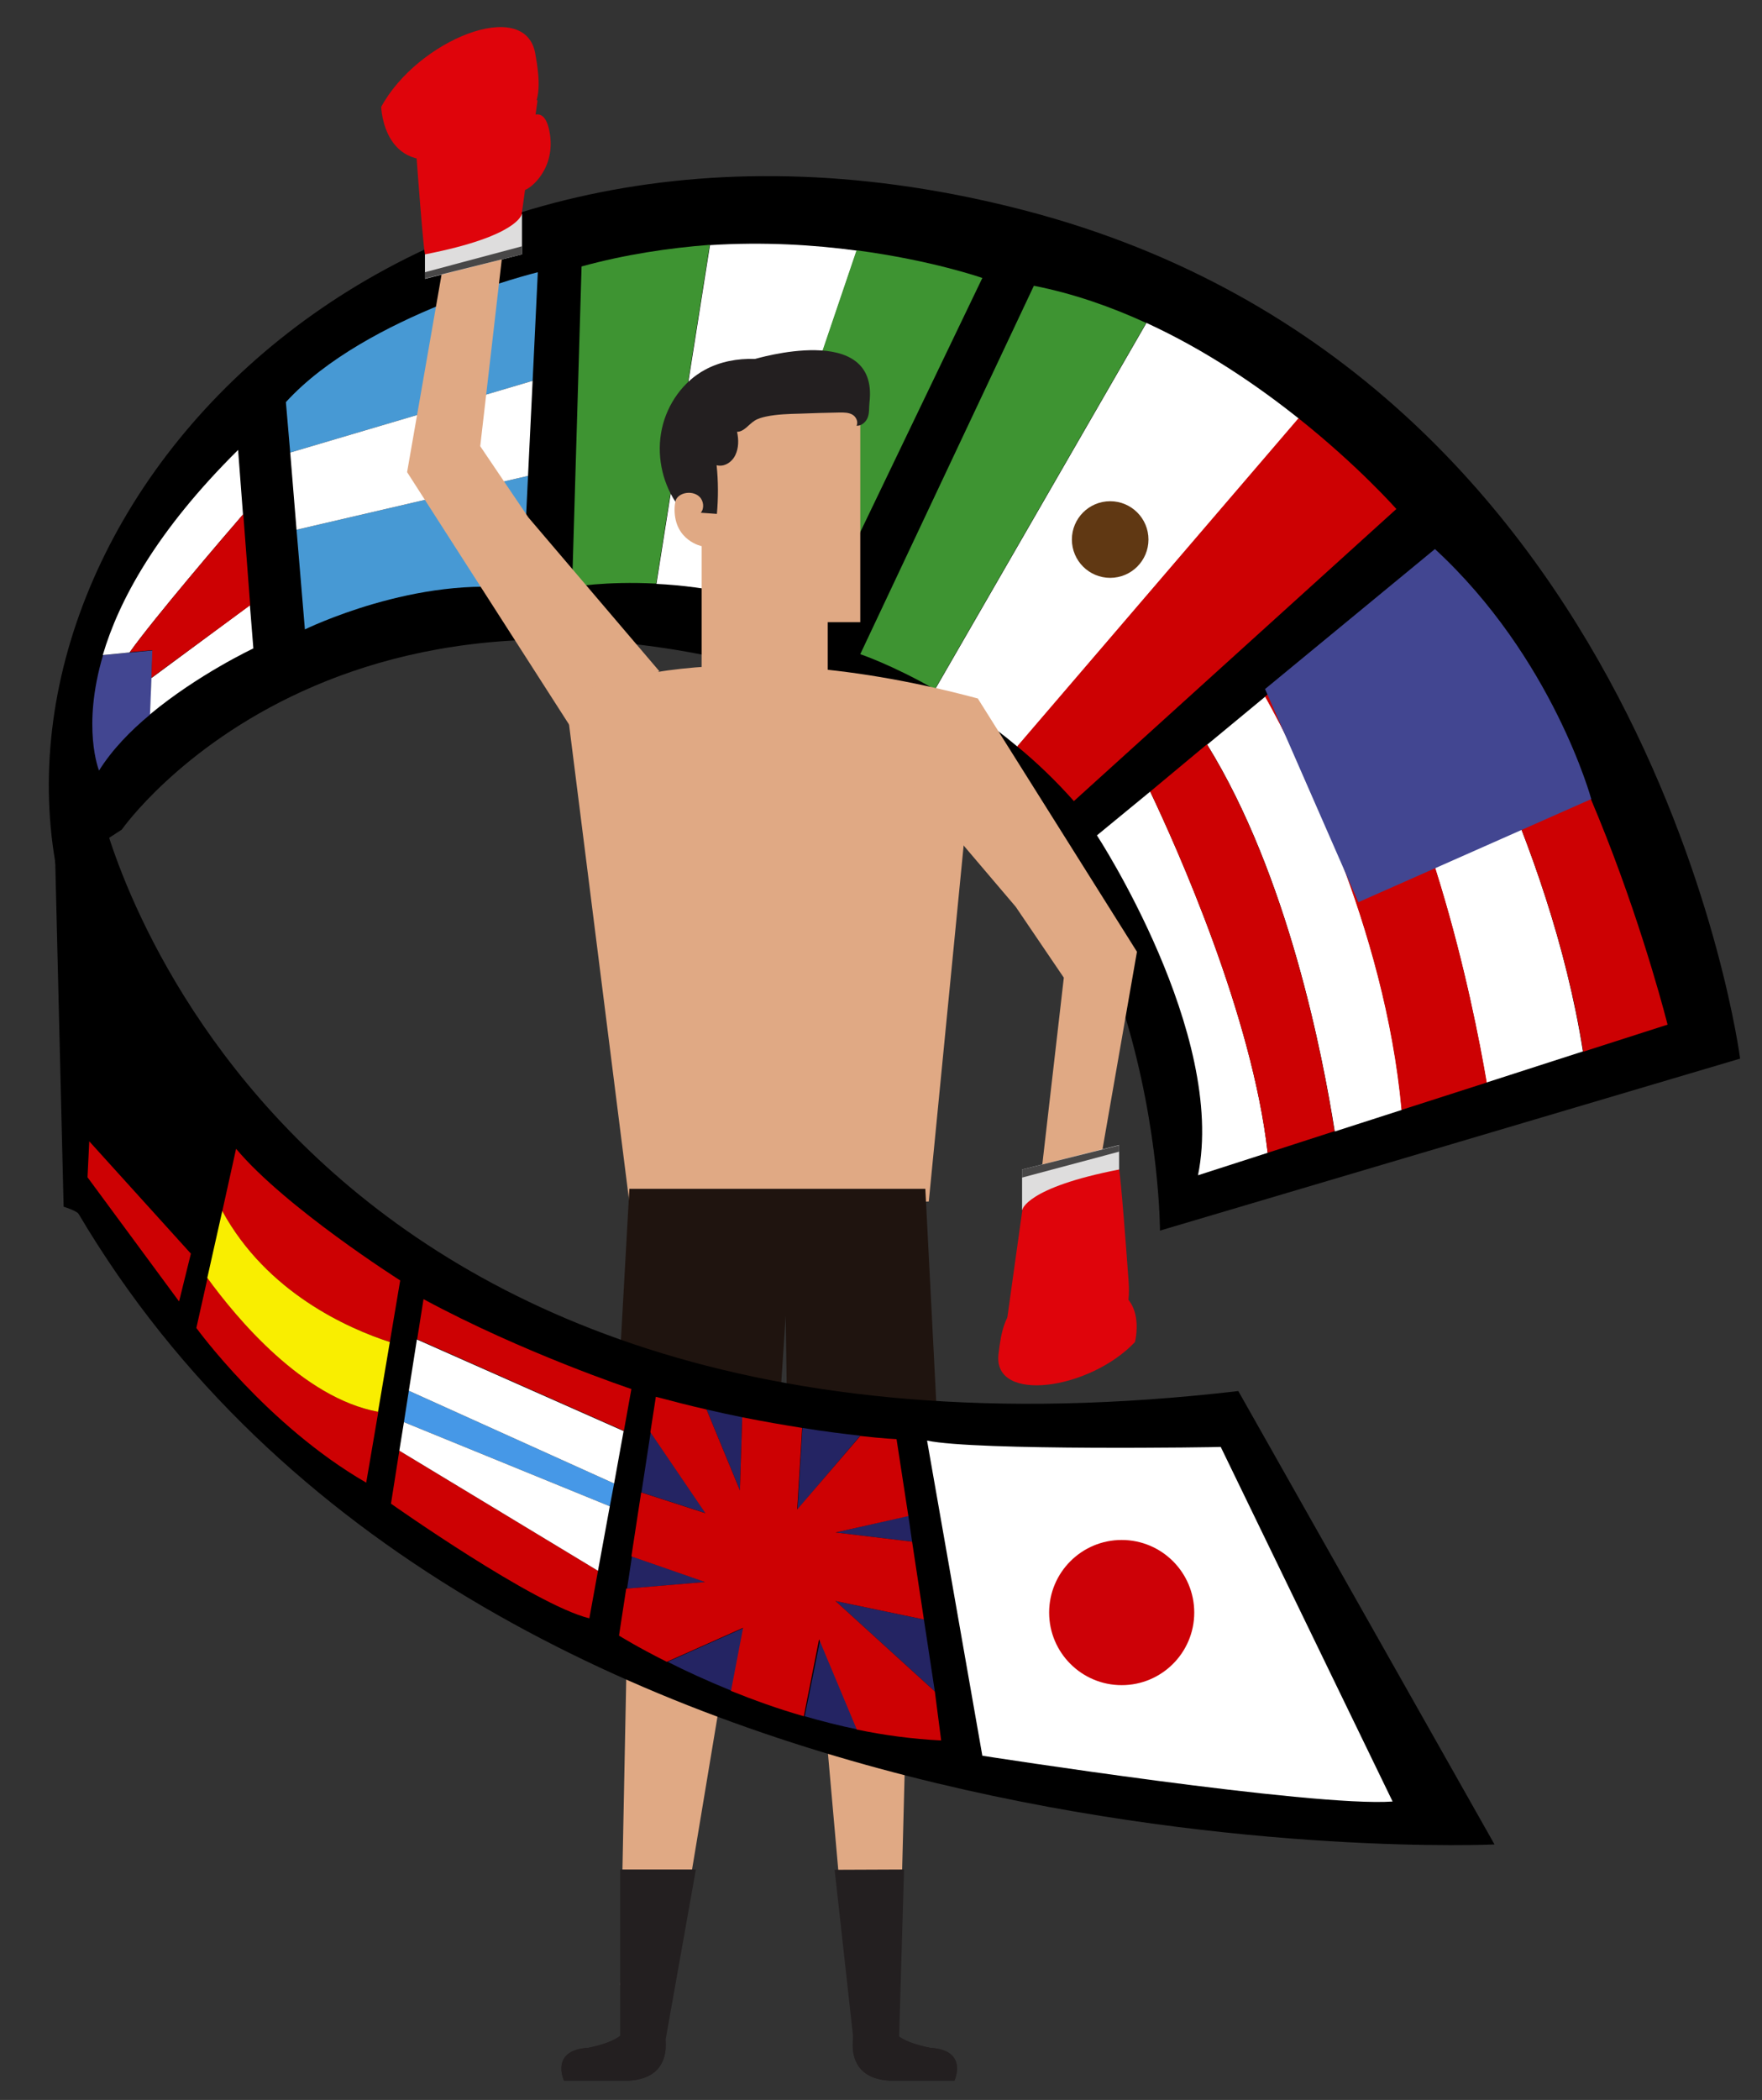 <?xml version="1.0" encoding="utf-8"?>
<!-- Generator: Adobe Illustrator 18.1.1, SVG Export Plug-In . SVG Version: 6.00 Build 0)  -->
<svg version="1.1" id="Layer_1" xmlns="http://www.w3.org/2000/svg" xmlns:xlink="http://www.w3.org/1999/xlink" x="0px" y="0px"
	 viewBox="0 14 612 729" enable-background="new 0 14 612 729" xml:space="preserve">
<rect x="0" y="14" width="612" height="729" fill="#333333" stroke="none"/>
<g>
	<path d="M402.9,441.2l201.5-59.7c0,0-30.5-237.3-247.9-294.3S-5.4,186.7,19.8,316.6L42.3,302c0,0,79.5-114,263.8-42.4
		C402.9,303.4,402.9,441.2,402.9,441.2z"/>
	<path fill="none" d="M297.5,100.3l6-18.3h-54.3l-2.5,16.1C265.4,96.9,282.8,98.4,297.5,100.3z"/>
	<path fill="#FFFFFF" d="M246.6,99.1l-18.6,117.6c8.4,0.4,18.3,1.6,29,4l40.6-119.7C282.8,99,265.4,97.9,246.6,99.1z"/>
	<path fill="#3E9432" d="M202,106.5l-3.3,111.3c0,0,11.5-2.1,29.2-1.2l18.6-117.6C232.3,100.1,217.3,102.3,202,106.5z"/>
	<path fill="#3E9432" d="M341.2,110.5c0,0-17.3-6.1-43.7-9.6l-40.6,119.7c8.7,1.9,17.9,4.6,27.3,8.5L341.2,110.5z"/>
	<path fill="none" d="M463.8,144.3l-57-33.1l-8.6,15c20.5,9.4,38.6,21.7,52.9,33.1L463.8,144.3z"/>
	<path fill="#FFFFFF" d="M398.2,126.1l-73.4,127.2c8.6,4.9,18.5,11.4,28.6,19.9l97.7-113.9C436.8,147.9,418.7,135.5,398.2,126.1z"/>
	<path fill="#CD0103" d="M373,292.1l112-101.4c0,0-12.9-14.7-34-31.5l-97.7,113.9C360,278.6,366.6,284.9,373,292.1z"/>
	<path fill="#3E9432" d="M359.1,113.2l-60.3,127.9c0,0,10.8,3.6,25.9,12.2l73.4-127.2C385.9,120.5,372.8,115.9,359.1,113.2z"/>
	<circle fill="#603813" cx="385.6" cy="201.3" r="13.3"/>
	<path fill="none" d="M413.5,263.6c2,2.9,3.9,5.8,5.8,8.9l20.1-16.6c-2.9-5.3-4.7-8.1-4.7-8.1L413.5,263.6z"/>
	<path fill="none" d="M457.2,229.1c1.9,2.4,3.7,5,5.4,7.6l23.9-19.7c-2.6-4.2-4.1-6.4-4.1-6.4L457.2,229.1z"/>
	<path fill="#FFFFFF" d="M419.3,272.5c28.2,45.6,40.2,108.4,44.3,134.3l23.3-7.5c-5.8-63.6-35.7-122.5-47.4-143.5L419.3,272.5z"/>
	<path fill="#FFFFFF" d="M381,304c0,0,45.1,68.9,35.1,118l24.2-7.8c-5.4-47.8-31.6-106.1-40.8-125.4L381,304z"/>
	<path fill="#FFFFFF" d="M486.5,217l-23.9,19.7c33.5,49.5,48.9,124.5,53.7,153.1l33.5-10.8C538.3,305.8,499.3,237.7,486.5,217z"/>
	<path fill="#CD0103" d="M498.3,207.3l-11.8,9.8c12.8,20.7,51.8,88.7,63.4,162l29.3-9.4C579.2,369.7,549.3,249.7,498.3,207.3z"/>
	<path fill="#CD0103" d="M439.4,255.8c11.7,21,41.6,79.9,47.4,143.5l29.6-9.5c-4.9-28.6-20.2-103.7-53.7-153.1L439.4,255.8z"/>
	<path fill="#CD0103" d="M399.5,288.8c9.2,19.4,35.4,77.6,40.8,125.4l23.2-7.5c-4-25.9-16.1-88.8-44.3-134.3L399.5,288.8z"/>
	<path fill="#424691" d="M439.4,253.2l32.4,74l80.9-35.8c0,0-13.3-49-54.3-86.8L439.4,253.2z"/>
	<path fill="#4799D4" d="M186.8,108.5c0,0-59.7,14.6-87.5,45.1l1.5,17.5l84.2-24.9L186.8,108.5z"/>
	<path fill="#4799D4" d="M103,197.9l2.9,34.6c0,0,39.1-19.2,75.6-13.9l1.9-39.4L103,197.9z"/>
	<polygon fill="#FFFFFF" points="185,146.2 100.8,171.1 103,197.9 183.4,179.2 	"/>
	<path fill="#424691" d="M34.4,281.5c4.5-7.2,10.9-13.8,17.8-19.5l0.8-22.2l-17.2,1.6C28.3,266.6,34.4,281.5,34.4,281.5z"/>
	<path fill="#FFFFFF" d="M82.7,170.2c-28.5,28.2-41.5,52.5-47,71.2l9.3-0.9c8.3-11.7,32.9-40.4,39.4-47.9L82.7,170.2z"/>
	<path fill="#FFFFFF" d="M52.6,249.4L52.1,262C68.8,248.1,88,239.1,88,239.1l-1.2-15L52.6,249.4z"/>
	<path fill="#CD0103" d="M84.5,192.5c-6.5,7.5-31.1,36.2-39.4,47.9l7.8-0.7l-0.3,9.6l34.3-25.2L84.5,192.5z"/>
	<polygon fill="#FFFFFF" points="76.8,406.8 34.4,347.8 32.6,380.4 72.3,424.7 	"/>
	<polygon fill="#4597D8" points="32.6,380.4 31,410.2 66.3,449.2 72.3,424.7 	"/>
</g>
<path fill="#DF040B" d="M179.3,59.4c0,0,8.9-12.8,11.5,0c2.6,12.8-6.4,20.2-8.9,20.7C179.4,80.6,173.8,79,179.3,59.4z"/>
<polygon fill="#E0A984" points="183.5,193.6 166.8,168.9 176.1,88.3 156.6,90.8 141.4,177.9 197.7,265.6 229,247 "/>
<path fill="#DEDDDD" d="M147.6,102.3v8.5l33.7-8.5v-14C181.3,88.3,150.7,95,147.6,102.3z"/>
<polygon fill="#484747" points="147.6,110.7 181.3,102.3 181.3,99.5 147.6,108.5 "/>
<polygon fill="#875C3B" points="233.7,703.1 230.5,718.5 217.1,718.5 217.1,703.1 "/>
<path fill="#231F20" d="M217.1,718.5h13.4c0,0,5.2,16.8-12.1,17.8h-22.5c0,0-5-10.6,8.4-11.4C204.2,724.9,215.8,722.9,217.1,718.5z"
	/>
<path fill="#231F20" d="M310.3,718.5h-13.4c0,0-5.2,16.8,12.1,17.8h22.5c0,0,5-10.6-8.4-11.4C323.2,724.9,311.5,722.9,310.3,718.5z"
	/>
<polygon fill="#E0A984" points="220.8,431.7 215.4,703.1 233.7,703.1 273.5,463.9 294.7,703.1 312.3,703.1 319.4,430.2 "/>
<polygon fill="#875C3B" points="233.7,703.1 230.5,718.5 217.1,718.5 217.1,703.1 "/>
<path fill="#231F20" d="M217.1,718.5h13.4c0,0,5.2,16.8-12.1,17.8h-22.5c0,0-5-10.6,8.4-11.4C204.2,724.9,215.8,722.9,217.1,718.5z"
	/>
<path fill="#231F20" d="M310.3,718.5h-13.4c0,0-5.2,16.8,12.1,17.8h22.5c0,0,5-10.6-8.4-11.4C323.2,724.9,311.5,722.9,310.3,718.5z"
	/>
<polygon fill="#231F20" points="215.4,663 241.7,663 231.2,722 215.4,722 "/>
<polygon fill="#231F20" points="314,663 289.9,663.1 296.4,721.9 312.3,721 "/>
<path fill="#E0A984" d="M196.5,256.4c0,0,46.8-25.8,143.2,0.1l-17.1,174.6c0,0-39.6,2.7-104.1-0.4L196.5,256.4z"/>
<path fill="#E0A984" d="M298.8,155.6V230h-11.3v24.5c0,0-12.7,25-43.8,0v-50.9c0,0-9.4-1.9-9.4-12.7s10.8-5.7,10.8-5.7v-29.7H298.8z
	"/>
<path fill="#231F20" d="M302,153.7c-0.2,1.8,0,3.6-0.6,5.2s-2.2,3-3.9,2.9c0.7-1.4-0.2-3.2-1.5-3.9c-1.3-0.7-2.8-0.7-4.3-0.7
	c-4.6,0.1-9.3,0.2-13.9,0.4c-3.9,0.1-7.9,0.2-11.7,1c-1.4,0.3-2.9,0.7-4.1,1.5c-2,1.3-3.6,3.8-6,3.8c0.6,2.7,0.6,5.6-0.6,8.1
	c-1.2,2.5-3.9,4.2-6.5,3.5c0.6,5.6,0.6,11.3,0.1,16.9c-1.9-0.1-3.7-0.3-5.6-0.4c1.3-1.5,1-4.1-0.4-5.5c-1.4-1.4-3.6-1.7-5.4-1.2
	c-1.4,0.4-2.8,1.4-3,2.9c-4.8-7.3-6.6-16.7-4.7-25.4c1.9-8.7,7.5-16.4,14.9-20.4c5.3-2.9,11.4-4,17.4-3.8
	C262,138.8,305.3,125.3,302,153.7z"/>
<path fill="#DF040B" d="M132.4,51.1c0,0,0.7,25.9,27.2,16.2s29.9-15.1,26.3-34.8S145,27.9,132.4,51.1z"/>
<polygon fill="#1F140F" points="218.6,426.7 212.6,534.1 268.7,534.1 272.9,470.8 273.8,534.1 326.9,534.1 321.4,426.7 "/>
<path fill="#DF040B" d="M147.6,102.3c0,0-0.6-1.7-3.3-38.8s42.4-14.6,42.4-14.6l-5.5,39.4C181.3,88.3,180.1,96,147.6,102.3z"/>
<path fill="#DF040B" d="M370.2,464.3c0,0-8.9,12.8-11.5,0c-2.6-12.8,6.4-20.2,8.9-20.7C370.1,443,375.8,444.6,370.2,464.3z"/>
<polygon fill="#E0A984" points="352.8,328.8 369.5,353.4 360.2,434.1 379.7,431.5 394.9,344.4 339.7,256.6 307.3,275.3 "/>
<path fill="#DEDDDD" d="M388.7,420v-8.5L355,420v14C355,434.1,385.6,427.3,388.7,420z"/>
<polygon fill="#484747" points="388.7,411.6 355,420 355,422.8 388.7,413.8 "/>
<path fill="#DF040B" d="M394.2,479.9c0,0,5.7-21.6-17.9-19.1s-27.6,6.3-29.5,23.4S378.5,496.5,394.2,479.9z"/>
<path fill="#DF040B" d="M388.7,420c0,0,0.6,1.7,3.3,38.8c2.7,37.1-42.4,14.6-42.4,14.6l5.5-39.4C355,434.1,356.2,426.3,388.7,420z"
	/>
<path d="M35.3,295.8c0,0,54.7,240.8,394.8,201.1l89,157.4c0,0-352.6,16.3-491.8-218.9c-0.7-1.1-5.2-2.5-5.2-2.5l-3-123.2L35.3,295.8
	z"/>
<path fill="#FFFFFF" d="M322,514.1l19.2,109.4c0,0,114.7,17.9,142.5,15.9l-59.7-123.1C424.1,516.4,338.8,517.7,322,514.1z"/>
<circle fill="#CD0107" cx="389.6" cy="573.8" r="25.2"/>
<polygon fill="#CD0103" points="30.4,422.7 62.2,465.8 66.3,449.2 31,410.2 "/>
<path fill="#CD0103" d="M135.4,479.9l3.6-21.4c0,0-39.8-25.2-57-45.7l-4.8,21.7C92.7,462.8,121,475.2,135.4,479.9z"/>
<path fill="#CD0103" d="M72.1,457.6L68.2,475c0,0,24.5,33.8,59,53.7l4.2-24.6C105.4,499.3,82.4,471.8,72.1,457.6z"/>
<path fill="#F9EE00" d="M77.2,434.4l-5.2,23.2c10.3,14.2,33.3,41.7,59.3,46.5l4.1-24.2C121,475.2,92.7,462.8,77.2,434.4z"/>
<path fill="#CD0103" d="M135.8,536c0,0,49.7,35.1,68.9,39.8l3-16.5l-69-41.7L135.8,536z"/>
<path fill="#CD0103" d="M219.3,496.2c0,0-37.8-12.6-72.2-31.2l-2.2,13.9l71.8,31.8L219.3,496.2z"/>
<polygon fill="#4698E7" points="142,496.8 140.3,507.7 211.8,536.9 213.3,529 "/>
<polygon fill="#FFFFFF" points="138.7,517.6 207.7,559.3 211.8,536.9 140.3,507.7 "/>
<polygon fill="#FFFFFF" points="216.6,510.8 144.8,479 142,496.8 213.3,529 "/>
<polygon fill="#242463" points="226,511.2 222.8,532.1 245.1,539.3 "/>
<path fill="#242463" d="M257.8,506c-4-0.8-8.1-1.7-12.4-2.7l11.6,28.1L257.8,506z"/>
<polygon fill="#242463" points="324.7,601.2 320.9,576.2 290.2,569.8 "/>
<polygon fill="#242463" points="316.8,549.2 315.5,540.2 290.2,546 "/>
<path fill="#242463" d="M298.8,512.4c-5.3-0.6-12.2-1.4-20.1-2.7l-1.7,28.3L298.8,512.4z"/>
<polygon fill="#242463" points="219.5,554.3 217.8,565.5 245.1,563.2 "/>
<path fill="#242463" d="M279.5,609.8c5.9,1.7,12.1,3.3,18.5,4.6l-13.1-31.3L279.5,609.8z"/>
<path fill="#242463" d="M231.9,590.9c6.1,3.1,13.7,6.6,22.3,10.1l4.2-21.9L231.9,590.9z"/>
<path fill="#CD0103" d="M324.7,601.2l-34.5-31.4l30.7,6.4l-4.1-27l-26.6-3.2l25.3-5.7l-4.1-26.7c0,0-4.6-0.2-12.6-1.1L276.9,538
	l1.7-28.3c-6.3-1-13.3-2.2-20.8-3.7l-0.8,25.4l-11.6-28.1c-5.7-1.3-11.6-2.8-17.6-4.4l-1.9,12.3l19.1,28.1l-22.3-7.2l-3.4,22.2
	l25.6,8.9l-27.4,2.3l-2.5,16.3c0,0,6.2,3.9,16.6,9.1l26.5-11.8l-4.2,21.9c7.7,3.1,16.2,6.2,25.3,8.8l5.3-26.7l13.1,31.3
	c9.5,2,19.3,3.3,29.3,3.8L324.7,601.2z"/>
</svg>
